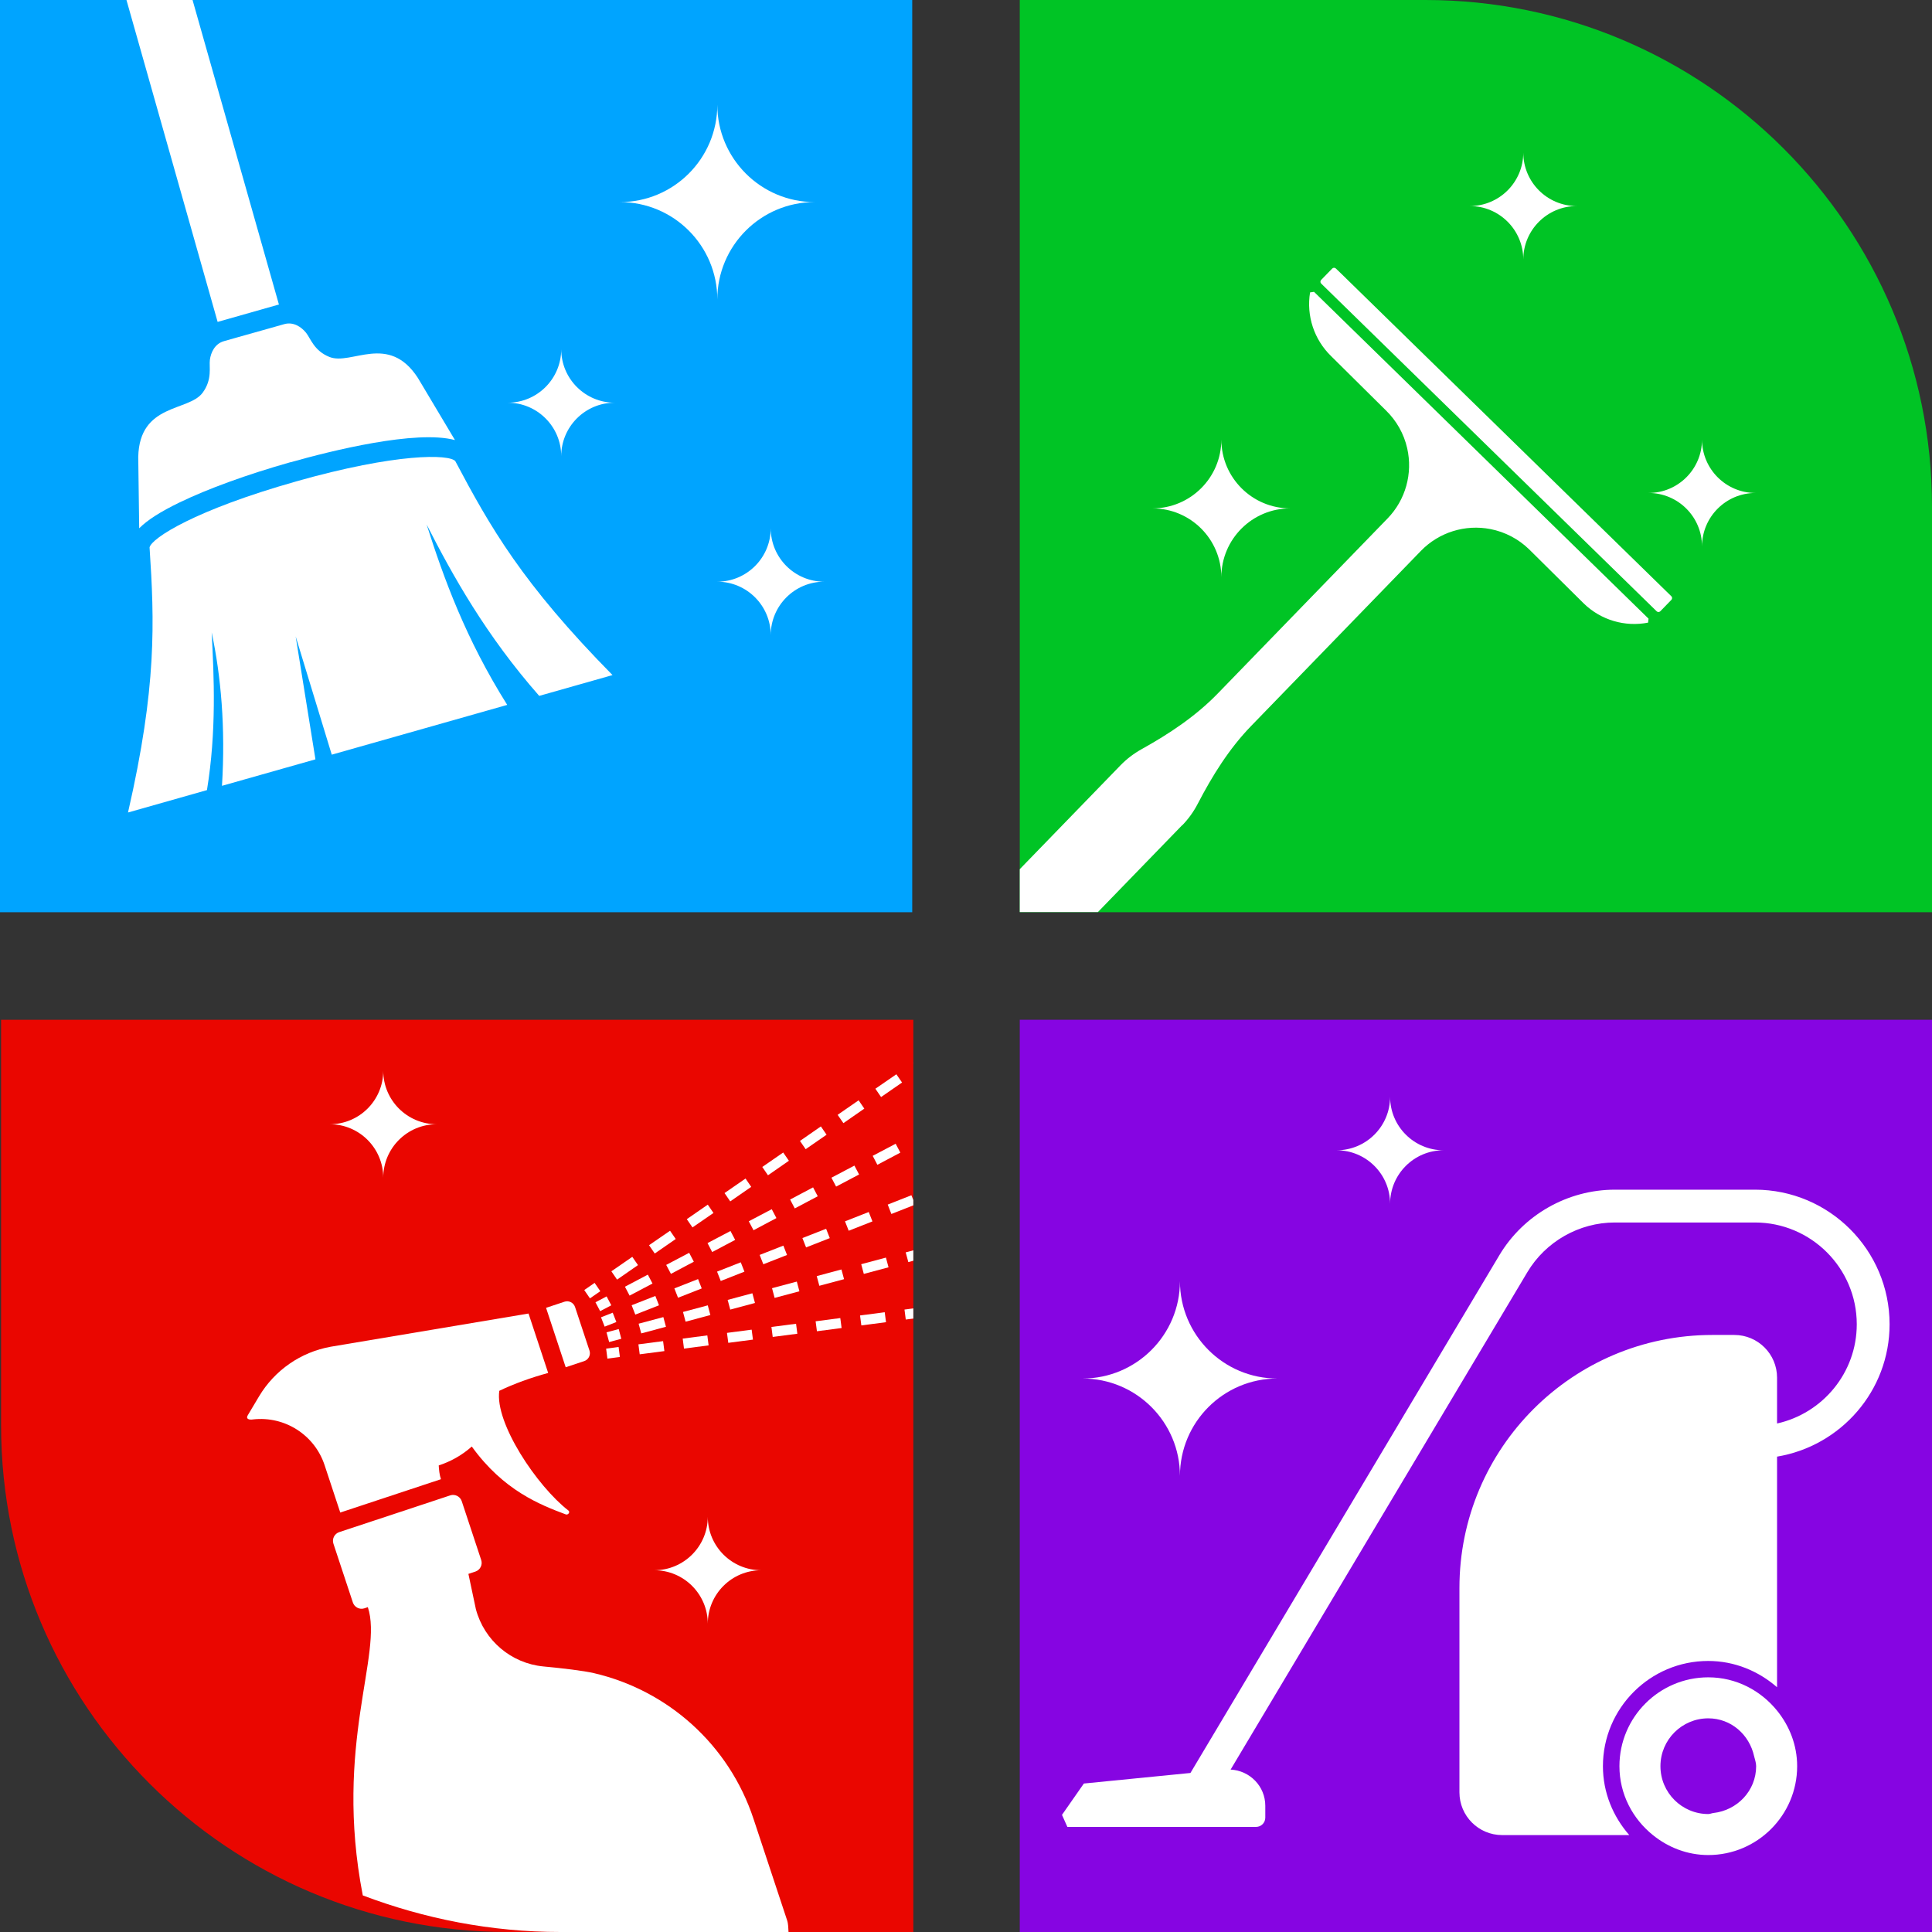 <?xml version="1.0" encoding="UTF-8"?>
<svg id="Layer_2" data-name="Layer 2" xmlns="http://www.w3.org/2000/svg" viewBox="0 0 302.01 302.01">
  <rect x="0" y="0" width="302.01" height="302.01" fill="#333333" stroke="none"/>
  <defs>
    <style>
      .cls-1 {
        fill: #fff;
      }

      .cls-2 {
        fill: #ea0600;
      }

      .cls-3 {
        fill: #00c425;
      }

      .cls-4 {
        fill: #8605e2;
      }

      .cls-5 {
        fill: #00a4ff;
      }
    </style>
  </defs>
  <path class="cls-3" d="M159.41,0h63.41C266.52,0,302.01,35.49,302.01,79.19v63.41h-142.6V0h0Z"/>
  <path class="cls-2" d="M.17,159.41h142.6v142.6h-63.41C35.65,302.01.17,266.53.17,222.82v-63.41H.17Z"/>
  <rect class="cls-5" y="0" width="142.6" height="142.6" transform="translate(142.6 0) rotate(90)"/>
  <rect class="cls-4" x="159.41" y="159.41" width="142.6" height="142.6" transform="translate(461.42 0) rotate(90)"/>
  <path class="cls-1" d="M229.76,32.21c4.61,0,8.36-3.74,8.36-8.36,0,4.62,3.74,8.36,8.36,8.36-4.61,0-8.36,3.74-8.36,8.36,0-4.61-3.74-8.36-8.36-8.36ZM184.81,129.01c.99-1.02,1.8-2.16,2.43-3.38,2.28-4.39,4.9-8.6,8.34-12.15l26.53-27.36c2.82-2.91,6.92-4.19,10.9-3.41,2.27.45,4.35,1.54,6.01,3.15l8.57,8.49c2.66,2.58,6.41,3.69,10.04,2.98l.07-.62-52.29-51.09-.62.09c-.6,3.65.63,7.37,3.28,9.95l8.57,8.49c1.66,1.61,2.82,3.66,3.33,5.91.9,3.95-.25,8.09-3.07,10.99l-26.53,27.35c-3.45,3.56-7.58,6.3-11.91,8.71-1.2.67-2.32,1.51-3.31,2.53l-15.74,16.23v6.7h12.22l13.18-13.59ZM257.7,77.06c4.61,0,8.36,3.74,8.36,8.36,0-4.61,3.74-8.36,8.36-8.36-4.61,0-8.36-3.74-8.36-8.36,0,4.62-3.74,8.36-8.36,8.36ZM208.82,41.97c-.16-.15-.41-.15-.56,0l-.42.43-1.32,1.36c-.15.16-.15.41,0,.56l52.45,51.24c.16.15.4.15.56,0l1.32-1.36.42-.43c.15-.16.15-.41,0-.56l-.84-.82-50.85-49.69-.76-.73ZM180.16,79.47c5.94,0,10.76,4.82,10.76,10.76,0-5.94,4.82-10.76,10.76-10.76-5.94,0-10.76-4.82-10.76-10.76,0,5.94-4.82,10.76-10.76,10.76Z"/>
  <g>
    <polygon class="cls-1" points="113.26 186.5 114.15 187.8 117.43 185.53 116.54 184.23 113.26 186.5"/>
    <polygon class="cls-1" points="106.92 210.81 110.77 210.31 110.57 208.75 106.72 209.25 106.92 210.81"/>
    <rect class="cls-1" x="105.56" y="200.63" width="3.98" height="1.57" transform="translate(-66.2 53.27) rotate(-21.45)"/>
    <rect class="cls-1" x="106.91" y="204.53" width="4.01" height="1.57" transform="translate(-49.29 35.06) rotate(-14.95)"/>
    <polygon class="cls-1" points="111.33 195.72 114.92 193.82 114.19 192.43 110.6 194.32 111.33 195.72"/>
    <polygon class="cls-1" points="104.88 199.13 108.46 197.23 107.73 195.84 104.14 197.73 104.88 199.13"/>
    <polygon class="cls-1" points="107.36 190.58 108.25 191.87 111.53 189.61 110.64 188.31 107.36 190.58"/>
    <rect class="cls-1" x="99.95" y="206.39" width="4" height="1.57" transform="translate(-50.07 33.38) rotate(-14.98)"/>
    <rect class="cls-1" x="98.89" y="203.25" width="3.98" height="1.57" transform="translate(-67.55 50.94) rotate(-21.42)"/>
    <rect class="cls-1" x="112.23" y="198.01" width="3.98" height="1.57" transform="translate(-64.85 55.62) rotate(-21.48)"/>
    <polygon class="cls-1" points="101.46 194.65 102.35 195.95 105.63 193.68 104.74 192.39 101.46 194.65"/>
    <rect class="cls-1" x="99.87" y="209.9" width="3.89" height="1.57" transform="translate(-26.31 14.88) rotate(-7.41)"/>
    <polygon class="cls-1" points="94.95 212.38 96.9 212.12 96.7 210.56 94.75 210.82 94.95 212.38"/>
    <polygon class="cls-1" points="96.72 207.76 94.81 208.27 95.22 209.79 97.12 209.28 96.72 207.76"/>
    <rect class="cls-1" x="113.74" y="208.09" width="3.89" height="1.57" transform="translate(-26.12 16.77) rotate(-7.45)"/>
    <polygon class="cls-1" points="93.84 201.84 92.95 200.54 91.33 201.66 92.22 202.96 93.84 201.84"/>
    <path class="cls-1" d="M88.25,203.48l-2.89.96,3.07,9.29,2.89-.96c.68-.23,1.05-.96.83-1.64l-2.26-6.82c-.23-.68-.96-1.05-1.64-.83Z"/>
    <rect class="cls-1" x="93.33" y="203.03" width="1.97" height="1.57" transform="translate(-84.07 67.38) rotate(-27.76)"/>
    <rect class="cls-1" x="113.87" y="202.67" width="4" height="1.57" transform="translate(-48.64 36.85) rotate(-14.98)"/>
    <polygon class="cls-1" points="98.84 196.47 95.57 198.73 96.46 200.03 99.73 197.76 98.84 196.47"/>
    <polygon class="cls-1" points="122.43 180.16 119.16 182.42 120.05 183.72 123.32 181.45 122.43 180.16"/>
    <polygon class="cls-1" points="117.79 192.31 121.37 190.41 120.64 189.02 117.05 190.91 117.79 192.31"/>
    <polygon class="cls-1" points="102 200.64 101.27 199.25 97.69 201.14 98.42 202.53 102 200.64"/>
    <polygon class="cls-1" points="96.35 206.66 95.78 205.2 93.95 205.92 94.52 207.38 96.35 206.66"/>
    <polygon class="cls-1" points="142.77 188.42 142.77 187.59 142.47 186.84 138.77 188.3 139.34 189.77 142.77 188.42"/>
    <polygon class="cls-1" points="142.77 166.15 142.77 166.1 142.74 166.12 142.77 166.15"/>
    <polygon class="cls-1" points="140.12 167.93 136.84 170.19 137.73 171.49 141.01 169.22 140.12 167.93"/>
    <rect class="cls-1" x="134.54" y="205.36" width="3.89" height="1.57" transform="translate(-25.59 19.45) rotate(-7.45)"/>
    <polygon class="cls-1" points="137.15 182.08 140.74 180.18 140.01 178.79 136.42 180.68 137.15 182.08"/>
    <path class="cls-1" d="M123.26,302.01c-.04-.62-.02-1.24-.23-1.86l-5.25-15.85c-3.82-11.55-13.37-20.06-24.92-22.75-1.69-.39-4.84-.76-7.91-1.05-5.04-.48-9.25-4.05-10.56-8.95l-1.17-5.52,1.09-.36c.75-.25,1.16-1.06.91-1.81l-3.04-9.19c-.25-.75-1.06-1.16-1.81-.91l-12.14,4.02-5.2,1.72c-.75.25-1.16,1.06-.91,1.81l3.04,9.19c.25.75,1.06,1.16,1.81.91l.53-.18c2.44,7.36-5.36,21.47-.79,45.06,9.62,3.64,20,5.72,30.89,5.72h35.66Z"/>
    <polygon class="cls-1" points="142.77 204.53 141.39 204.71 141.59 206.27 142.77 206.12 142.77 204.53"/>
    <polygon class="cls-1" points="141.58 195.77 141.99 197.29 142.77 197.08 142.77 195.45 141.58 195.77"/>
    <path class="cls-1" d="M51.55,175.74c4.61,0,8.36,3.74,8.36,8.36,0-4.61,3.74-8.36,8.36-8.36-4.61,0-8.36-3.74-8.36-8.36,0,4.62-3.74,8.36-8.36,8.36Z"/>
    <rect class="cls-1" x="134.75" y="197.09" width="4" height="1.57" transform="translate(-46.49 42.06) rotate(-14.98)"/>
    <path class="cls-1" d="M39.58,221.88c4.94-.55,9.6,2.43,11.16,7.15l2.45,7.41,15.74-5.21c-.25-.74-.3-1.45-.35-2.15,1.86-.62,3.6-1.56,5.17-2.96,4.95,6.87,10.66,9.1,14.69,10.61.36.14.73-.36.42-.6-4.92-3.81-11.54-13.7-10.81-18.72,2.32-1.11,4.92-2.05,7.64-2.79l-3.07-9.29-30.92,5.19c-4.68.84-8.76,3.67-11.2,7.75l-1.7,2.85c-.47.68.09.87.78.76Z"/>
    <polygon class="cls-1" points="134.22 172 130.94 174.27 131.84 175.57 135.11 173.3 134.22 172"/>
    <polygon class="cls-1" points="127.1 185.61 123.51 187.51 124.24 188.9 127.83 187 127.1 185.61"/>
    <polygon class="cls-1" points="128.32 176.08 125.05 178.35 125.94 179.64 129.21 177.38 128.32 176.08"/>
    <polygon class="cls-1" points="120.79 208.99 124.64 208.49 124.44 206.93 120.59 207.43 120.79 208.99"/>
    <rect class="cls-1" x="120.83" y="200.81" width="4.01" height="1.57" transform="translate(-47.86 38.53) rotate(-14.95)"/>
    <rect class="cls-1" x="118.91" y="195.38" width="3.98" height="1.57" transform="translate(-63.3 57.71) rotate(-21.42)"/>
    <rect class="cls-1" x="130.1" y="183.06" width="4.06" height="1.57" transform="translate(-70.51 82.88) rotate(-27.81)"/>
    <path class="cls-1" d="M110.64,253.82c0-4.62,3.74-8.36,8.36-8.36-4.61,0-8.36-3.74-8.36-8.36,0,4.61-3.74,8.36-8.36,8.36,4.61,0,8.36,3.74,8.36,8.36Z"/>
    <polygon class="cls-1" points="136.38 190.93 135.8 189.46 132.09 190.92 132.67 192.39 136.38 190.93"/>
    <rect class="cls-1" x="127.79" y="198.95" width="4" height="1.57" transform="translate(-47.2 40.32) rotate(-14.98)"/>
    <rect class="cls-1" x="127.6" y="206.27" width="3.89" height="1.57" transform="translate(-25.77 18.56) rotate(-7.45)"/>
    <rect class="cls-1" x="125.58" y="192.76" width="3.98" height="1.57" transform="translate(-61.87 59.95) rotate(-21.42)"/>
  </g>
  <g>
    <path class="cls-1" d="M112.13,16.37h0c0,8.41-6.82,15.22-15.22,15.22h0c8.41,0,15.22,6.82,15.22,15.22h0c0-8.41,6.82-15.22,15.22-15.22h0c-8.41,0-15.22-6.82-15.22-15.22Z"/>
    <path class="cls-1" d="M120.48,82.57h0c0,4.61-3.74,8.36-8.36,8.36h0c4.61,0,8.36,3.74,8.36,8.36h0c0-4.61,3.74-8.36,8.36-8.36h0c-4.61,0-8.36-3.74-8.36-8.36Z"/>
    <path class="cls-1" d="M87.73,54.59h0c0,4.61-3.74,8.36-8.36,8.36h0c4.61,0,8.36,3.74,8.36,8.36h0c0-4.61,3.74-8.36,8.36-8.36h0c-4.61,0-8.36-3.74-8.36-8.36Z"/>
    <g>
      <g>
        <path class="cls-1" d="M45.41,72.25c-6.75,1.91-12.92,4.15-17.38,6.31-2.93,1.42-5,2.74-6.27,4.02l-.15-11.16c.2-8.4,7.86-7.06,10.06-10.02,1.56-2.11.99-4.04,1.14-5.16.15-1.13.76-2.5,2.2-2.91l2.08-.59,2.63-.74,2.63-.74,2.08-.59c1.45-.41,2.68.45,3.4,1.33.72.88,1.24,2.83,3.67,3.8,3.42,1.37,9.24-3.79,13.82,3.27l5.8,9.72c-6.08-1.63-19.29,1.66-25.7,3.47Z"/>
        <path class="cls-1" d="M46.26,75.26c15.77-4.46,23.94-4.27,24.91-3.18,5.46,10.31,10.46,19.12,24.58,33.45l-11.46,3.25c-8.3-9.43-13.52-18.79-17.6-26.79,2.67,8.37,6.08,17.83,12.6,28.2l-21.4,6.07-6.03,1.71-5.64-18.48,3.09,19.21-14.61,4.14c.56-9.13-.15-17.09-1.61-23.98.36,6.89.77,15.44-.74,24.65l-12.34,3.5c4.51-19.65,4.14-29.78,3.37-41.44.33-1.47,7.19-5.87,22.87-10.3Z"/>
      </g>
      <polygon class="cls-1" points="43.6 47.6 34.02 50.32 19.77 0 30.1 0 43.6 47.6"/>
    </g>
  </g>
  <g>
    <g>
      <path class="cls-1" d="M267.04,262.2c-7.66,0-13.89,6.23-13.89,13.89,0,4.37,2.07,8.23,5.23,10.77,2.38,1.92,5.37,3.12,8.66,3.12,7.66,0,13.89-6.23,13.89-13.89,0-3.29-1.2-6.28-3.12-8.66-2.55-3.16-6.4-5.23-10.77-5.23ZM267.84,283.41c-.28.03-.52.16-.8.16-4.13,0-7.48-3.35-7.48-7.48s3.35-7.48,7.48-7.48c3.57,0,6.42,2.56,7.16,5.91.12.52.32,1.01.32,1.57,0,3.84-2.95,6.9-6.68,7.32Z"/>
      <path class="cls-1" d="M274.36,185.97h-21.92c-7.38,0-14.3,3.93-18.07,10.26l-48.28,80.92-16.66,1.65-3.42,4.9.84,1.88h29.5c.8,0,1.44-.65,1.44-1.44v-1.86c0-3.05-2.41-5.5-5.42-5.66l46.39-77.76c2.85-4.78,8.09-7.76,13.66-7.76h21.92c8.77,0,15.91,7.14,15.91,15.91,0,7.59-5.35,13.93-12.46,15.51v-7.16c0-3.69-2.99-6.68-6.68-6.68h-3.43c-21.84,0-39.54,17.7-39.54,39.54v31.96c0,3.69,2.99,6.68,6.68,6.68h19.87c-2.53-2.89-4.12-6.63-4.12-10.77,0-9.07,7.38-16.45,16.45-16.45,4.14,0,7.88,1.59,10.77,4.11v-36.05c9.96-1.66,17.59-10.27,17.59-20.69,0-11.6-9.44-21.04-21.04-21.04Z"/>
    </g>
    <path class="cls-1" d="M184.45,200.27h0c0,8.41-6.82,15.22-15.22,15.22h0c8.41,0,15.22,6.82,15.22,15.22h0c0-8.41,6.82-15.22,15.22-15.22h0c-8.41,0-15.22-6.82-15.22-15.22Z"/>
    <path class="cls-1" d="M217.3,171.45h0c0,4.61-3.74,8.36-8.36,8.36h0c4.61,0,8.36,3.74,8.36,8.36h0c0-4.61,3.74-8.36,8.36-8.36h0c-4.61,0-8.36-3.74-8.36-8.36Z"/>
  </g>
</svg>
